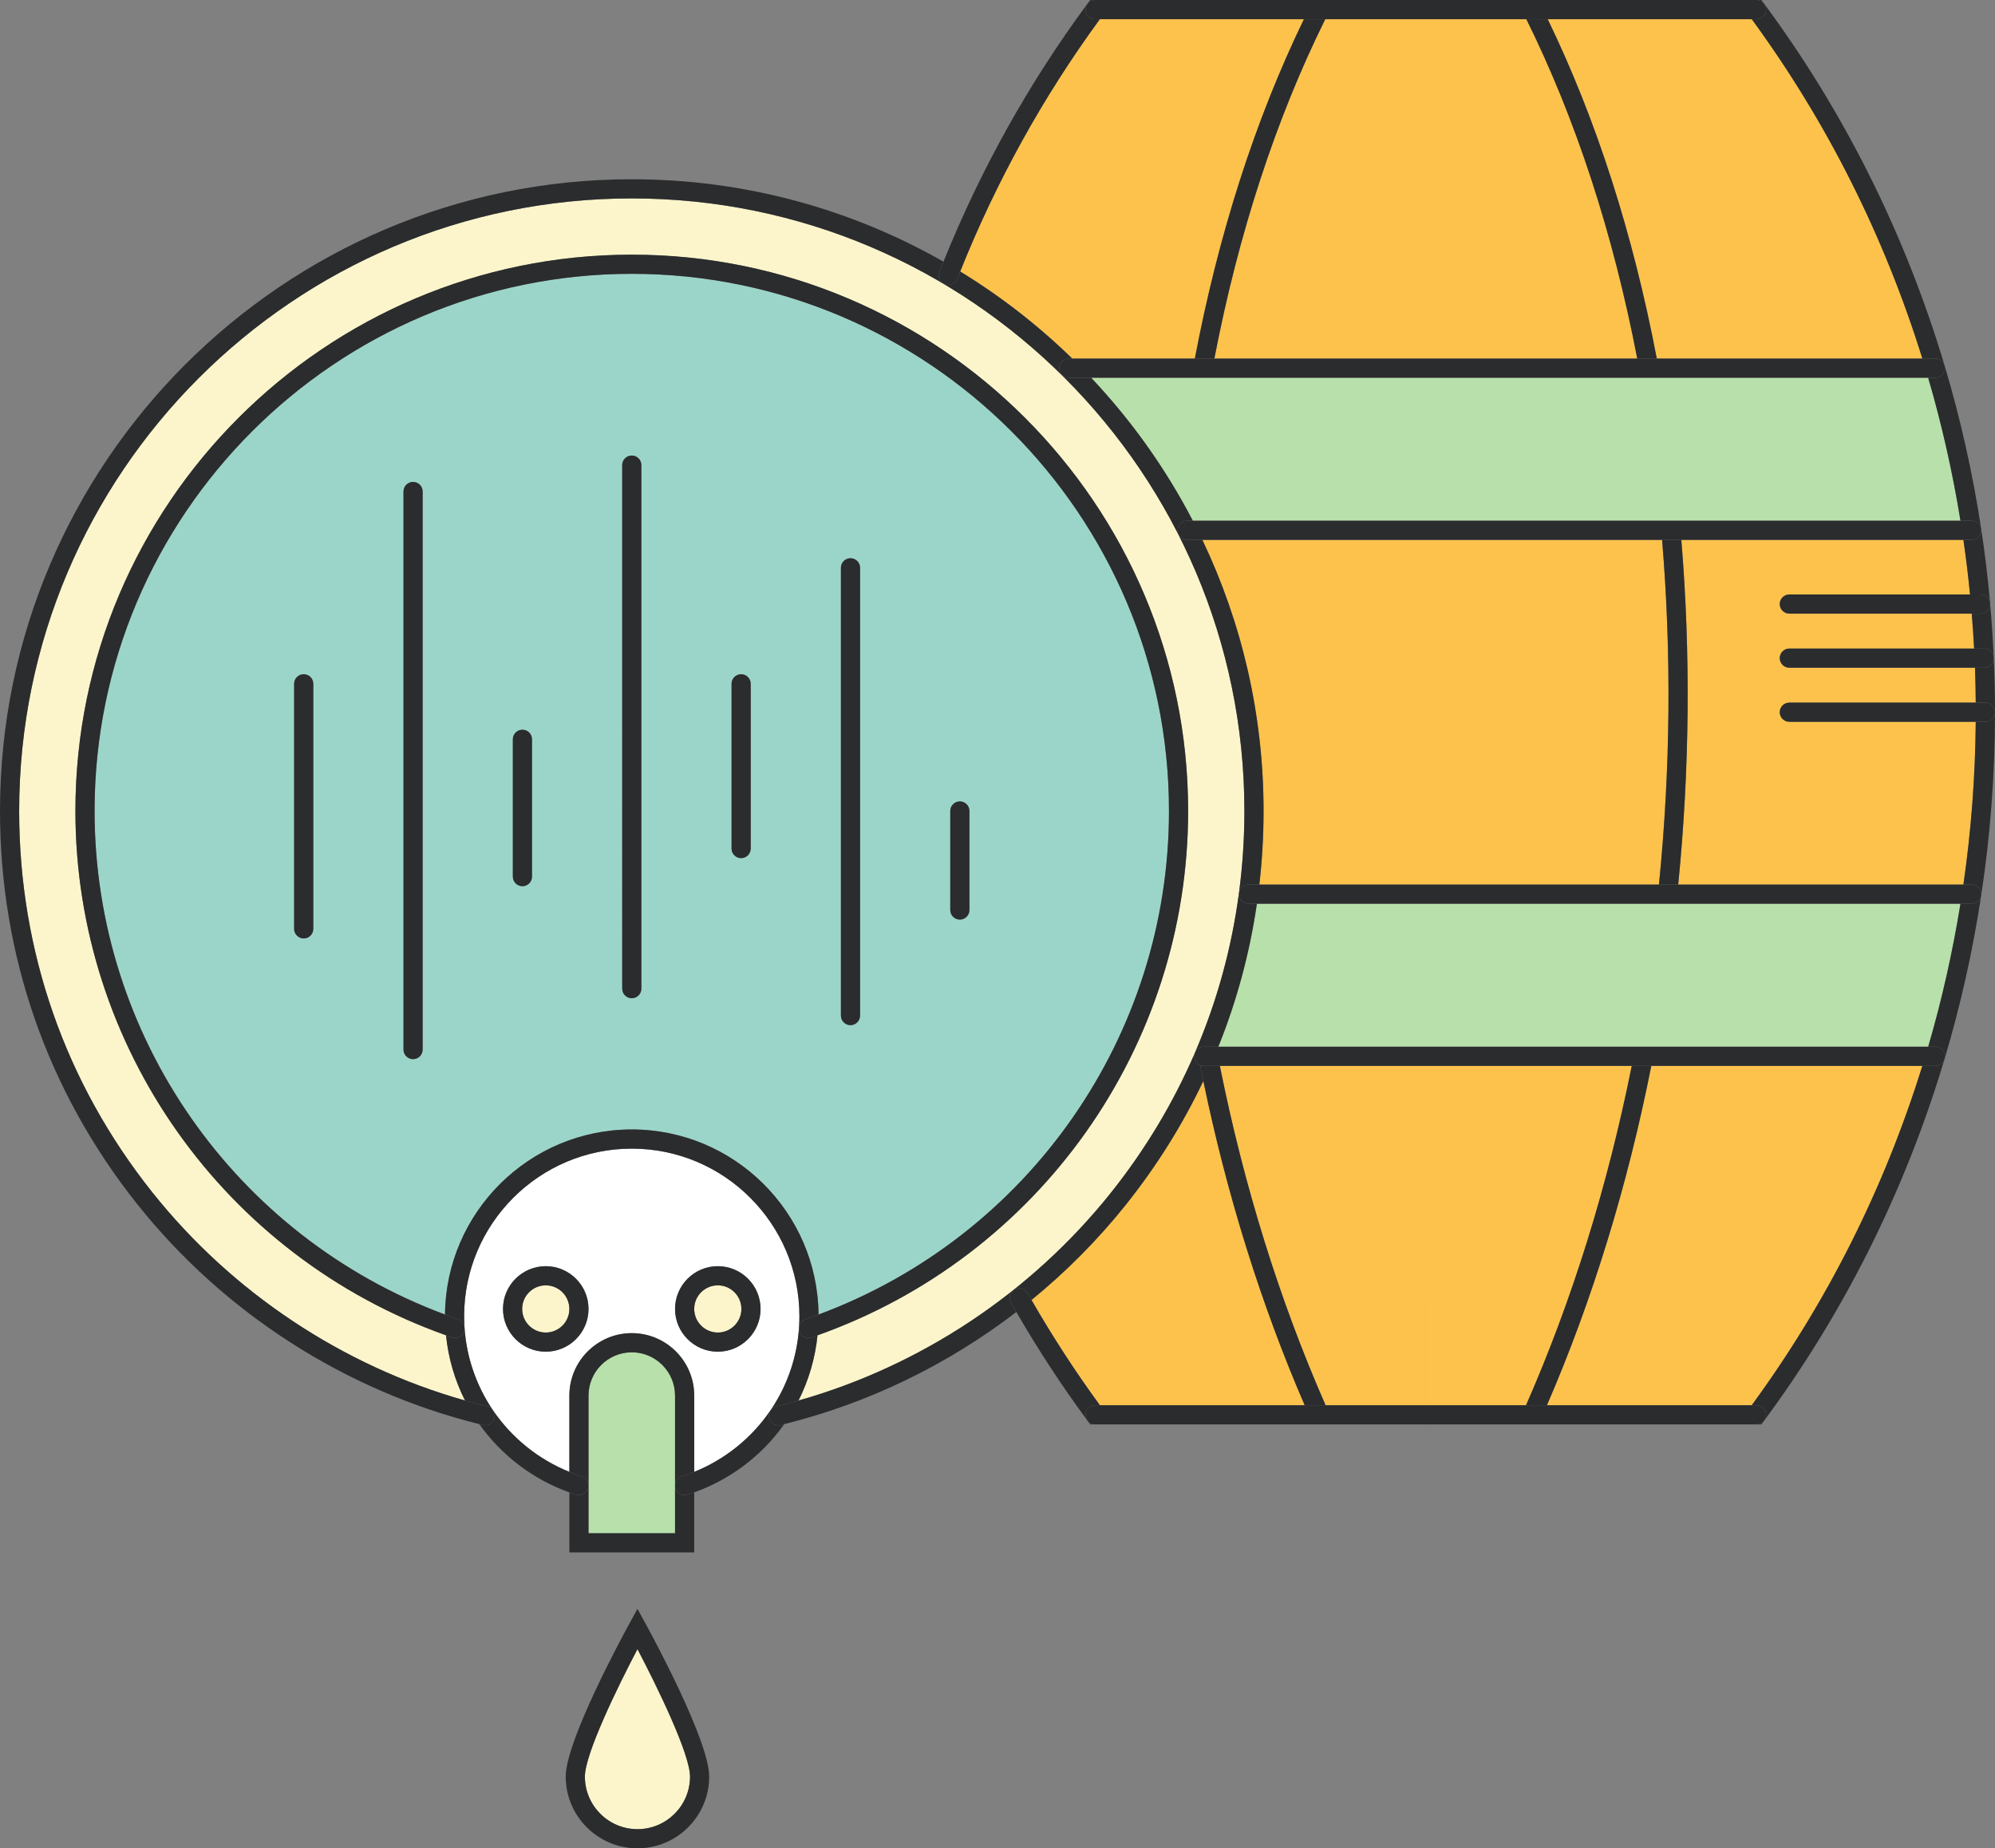 <?xml version="1.0" encoding="utf-8"?>
<!-- Generator: Adobe Illustrator 16.0.4, SVG Export Plug-In . SVG Version: 6.00 Build 0)  -->
<!DOCTYPE svg PUBLIC "-//W3C//DTD SVG 1.1//EN" "http://www.w3.org/Graphics/SVG/1.1/DTD/svg11.dtd">
<svg version="1.1" xmlns="http://www.w3.org/2000/svg" xmlns:xlink="http://www.w3.org/1999/xlink" x="0px" y="0px"
	 width="416.344px" height="385.768px" viewBox="0 0 416.344 385.768" style="enable-background:new 0 0 416.344 385.768;"
	 xml:space="preserve">
<rect x="0" y="0" width="416.344" height="385.768" fill="#808080" stroke="none"/>
<symbol  id="New_Symbol_1" viewBox="-2869.69 1635.391 384.073 275">
	<g id="Elements_4_">
		<g>
			<path style="fill:none;stroke:#454647;stroke-width:5;stroke-linecap:round;stroke-miterlimit:10;" d="M-2500.584,1823.523
				v-12.832h-86.4v12.832c0,2.458,0.206,4.871,0.602,7.221c1.426,8.46,5.309,16.086,10.893,22.119
				c6.46,6.979,15.192,11.818,25.021,13.346c2.176,0.339,4.413,0.515,6.686,0.515c2.273,0,4.511-0.176,6.687-0.515
				c18.323-2.849,32.842-17.213,35.912-35.465C-2500.79,1828.395-2500.584,1825.981-2500.584,1823.523z"/>
			<path style="fill:none;stroke:#454647;stroke-width:5;stroke-linecap:round;stroke-miterlimit:10;" d="M-2550.47,1866.209v6.125
				c0,3.691,2.993,6.686,6.686,6.686s6.687-2.994,6.687-6.686v-6.125"/>
			<path style="fill:none;stroke:#454647;stroke-width:5;stroke-linecap:round;stroke-miterlimit:10;" d="M-2734.672,1695.492
				c-1.476,26.48-21.861,47.916-47.869,51.037c-2.149,0.257-4.336,0.39-6.558,0.39s-4.407-0.133-6.557-0.39
				c-16.771-2.011-31.202-11.638-39.739-25.323c-4.7-7.539-7.605-16.309-8.131-25.714"/>
			<path style="fill:none;stroke:#454647;stroke-width:5;stroke-linecap:round;stroke-miterlimit:10;" d="M-2866.756,1637.892
				l7.605,47.321c0.952,5.923,6.063,10.279,12.063,10.279h115.978c5.999,0,11.111-4.356,12.062-10.279l7.605-47.321H-2866.756z"/>
			
				<line style="fill:none;stroke:#454647;stroke-width:5;stroke-linecap:round;stroke-miterlimit:10;" x1="-2770.584" y1="1721.206" x2="-2835.395" y2="1721.206"/>
			
				<line style="fill:none;stroke:#454647;stroke-width:5;stroke-linecap:round;stroke-miterlimit:10;" x1="-2805.041" y1="1670.806" x2="-2861.464" y2="1670.806"/>
			
				<line style="fill:none;stroke:#454647;stroke-width:5;stroke-linecap:round;stroke-miterlimit:10;" x1="-2805.041" y1="1663.092" x2="-2862.703" y2="1663.092"/>
			
				<line style="fill:none;stroke:#454647;stroke-width:5;stroke-linecap:round;stroke-miterlimit:10;" x1="-2805.041" y1="1655.378" x2="-2863.943" y2="1655.378"/>
			<path style="fill:none;stroke:#454647;stroke-width:5;stroke-linecap:round;stroke-miterlimit:10;" d="M-2511.641,1682.717
				c0-2.414-1.958-4.371-4.372-4.371s-4.371,1.957-4.371,4.371s1.957,4.372,4.371,4.372S-2511.641,1685.131-2511.641,1682.717z"/>
			<path style="fill:none;stroke:#454647;stroke-width:5;stroke-linecap:round;stroke-miterlimit:10;" d="M-2511.641,1652.549
				c0-2.414-1.958-4.371-4.372-4.371s-4.371,1.957-4.371,4.371s1.957,4.37,4.371,4.37S-2511.641,1654.963-2511.641,1652.549z"/>
			<path style="fill:none;stroke:#454647;stroke-width:5;stroke-linecap:round;stroke-miterlimit:10;" d="M-2535.041,1663.092
				c0-2.414-1.957-4.372-4.371-4.372s-4.372,1.958-4.372,4.372s1.958,4.371,4.372,4.371S-2535.041,1665.506-2535.041,1663.092z"/>
			<path style="fill:none;stroke:#454647;stroke-width:5;stroke-linecap:round;stroke-miterlimit:10;" d="M-2678.912,1708.092
				c0-2.414-1.958-4.372-4.372-4.372s-4.371,1.958-4.371,4.372s1.957,4.371,4.371,4.371S-2678.912,1710.506-2678.912,1708.092z"/>
			<path style="fill:none;stroke:#454647;stroke-width:5;stroke-linecap:round;stroke-miterlimit:10;" d="M-2678.912,1689.835
				c0-2.414-1.958-4.372-4.372-4.372s-4.371,1.958-4.371,4.372s1.957,4.371,4.371,4.371S-2678.912,1692.249-2678.912,1689.835z"/>
			<path style="fill:none;stroke:#454647;stroke-width:5;stroke-linecap:round;stroke-miterlimit:10;" d="M-2678.912,1671.577
				c0-2.415-1.958-4.371-4.372-4.371s-4.371,1.956-4.371,4.371s1.957,4.372,4.371,4.372S-2678.912,1673.992-2678.912,1671.577z"/>
			<path style="fill:none;stroke:#454647;stroke-width:5;stroke-linecap:round;stroke-miterlimit:10;" d="M-2782.541,1880.696
				v-134.167c-2.149,0.257-4.336,0.39-6.558,0.39s-4.407-0.133-6.557-0.39v134.167c0,2.809,2.273,5.081,5.076,5.081h2.962
				C-2784.815,1885.777-2782.541,1883.505-2782.541,1880.696z"/>
			
				<line style="fill:none;stroke:#454647;stroke-width:5;stroke-linecap:round;stroke-miterlimit:10;" x1="-2804.013" y1="1788.577" x2="-2774.184" y2="1788.577"/>
			<path style="fill:none;stroke:#454647;stroke-width:5;stroke-linecap:round;stroke-miterlimit:10;" d="M-2638.927,1816.606
				v-58.933c-3.847-2.278-7.921-4.314-12.183-6.084c-1.152-0.479-2.319-0.94-3.502-1.379c-3.163-1.177-6.424-2.217-9.771-3.095
				c-8.522-2.248-17.589-3.498-27-3.58c-3.657,0.031-7.262,0.241-10.8,0.617c-5.575,0.586-10.991,1.589-16.2,2.963
				c-3.349,0.878-6.608,1.918-9.772,3.095c-2.221,0.829-4.397,1.724-6.516,2.69c-3.178,1.44-6.238,3.04-9.17,4.772v58.933
				c4.892,2.89,10.137,5.395,15.686,7.462c3.163,1.178,6.423,2.217,9.772,3.096c6.397,1.688,13.099,2.808,20.026,3.302
				c2.299,0.165,4.629,0.258,6.974,0.278c5.985-0.052,11.828-0.576,17.485-1.533c3.24-0.545,6.413-1.229,9.515-2.047
				c3.348-0.879,6.608-1.918,9.771-3.096C-2649.064,1822.001-2643.818,1819.496-2638.927,1816.606z"/>
			<g>
				<g>
					
						<line style="fill:none;stroke:#454647;stroke-width:5;stroke-linecap:round;stroke-miterlimit:10;" x1="-2728.156" y1="1750.211" x2="-2728.156" y2="1824.068"/>
					
						<line style="fill:none;stroke:#454647;stroke-width:5;stroke-linecap:round;stroke-miterlimit:10;" x1="-2718.384" y1="1747.116" x2="-2718.384" y2="1827.164"/>
				</g>
				<g>
					
						<line style="fill:none;stroke:#454647;stroke-width:5;stroke-linecap:round;stroke-miterlimit:10;" x1="-2664.384" y1="1747.116" x2="-2664.384" y2="1827.164"/>
					
						<line style="fill:none;stroke:#454647;stroke-width:5;stroke-linecap:round;stroke-miterlimit:10;" x1="-2654.613" y1="1750.211" x2="-2654.613" y2="1824.068"/>
				</g>
			</g>
			<polyline style="fill:none;stroke:#454647;stroke-width:5;stroke-linecap:round;stroke-miterlimit:10;" points="
				-2664.384,1758.749 -2664.384,1747.116 -2664.384,1637.892 -2702.184,1637.892 -2702.184,1721.206 -2702.184,1744.153 			"/>
			<path style="fill:none;stroke:#454647;stroke-width:5;stroke-linecap:round;stroke-miterlimit:10;" d="M-2586.985,1810.691
				v-172.8h86.4v172.8H-2586.985z"/>
			<path style="fill:none;stroke:#454647;stroke-width:5;stroke-linecap:round;stroke-miterlimit:10;" d="M-2586.985,1684.666
				c5.221,3.276,11.387,5.169,18,5.169c4.758,0,9.283-0.978,13.393-2.746"/>
			<path style="fill:none;stroke:#454647;stroke-width:5;stroke-linecap:round;stroke-miterlimit:10;" d="M-2555.592,1687.089
				c0.447,10.537,9.134,18.946,19.779,18.946c5.045,0,9.652-1.888,13.145-4.994"/>
			<path style="fill:none;stroke:#454647;stroke-width:5;stroke-linecap:round;stroke-miterlimit:10;" d="M-2522.668,1701.041
				c3.369,2.493,7.54,3.965,12.056,3.965c3.646,0,7.071-0.963,10.028-2.645"/>
			
				<line style="fill:none;stroke:#454647;stroke-width:5;stroke-linecap:round;stroke-miterlimit:10;" x1="-2563.327" y1="1766.463" x2="-2576.338" y2="1753.452"/>
			
				<line style="fill:none;stroke:#454647;stroke-width:5;stroke-linecap:round;stroke-miterlimit:10;" x1="-2563.327" y1="1750.042" x2="-2576.338" y2="1737.029"/>
			
				<line style="fill:none;stroke:#454647;stroke-width:5;stroke-linecap:round;stroke-miterlimit:10;" x1="-2563.327" y1="1733.62" x2="-2576.338" y2="1720.608"/>
			
				<line style="fill:none;stroke:#454647;stroke-width:5;stroke-linecap:round;stroke-miterlimit:10;" x1="-2501.186" y1="1830.744" x2="-2586.383" y2="1830.744"/>
			<path style="fill:none;stroke:#454647;stroke-width:5;stroke-linecap:round;stroke-miterlimit:10;" d="M-2673.899,1829.211
				v23.652v45.171c0,5.444-4.413,9.857-9.857,9.857h-41.402h-54.084c-5.444,0-9.857-4.413-9.857-9.857v-12.257"/>
			<polyline style="fill:none;stroke:#454647;stroke-width:5;stroke-linecap:round;stroke-miterlimit:10;" points="
				-2673.899,1852.861 -2622.209,1852.861 -2575.489,1852.861 			"/>
			
				<line style="fill:none;stroke:#454647;stroke-width:5;stroke-linecap:round;stroke-miterlimit:10;" x1="-2622.213" y1="1852.863" x2="-2622.213" y2="1864.178"/>
			<path style="fill:none;stroke:#454647;stroke-width:5;stroke-linecap:round;stroke-miterlimit:10;" d="M-2612.698,1873.691
				c0-5.255-4.26-9.514-9.515-9.514c-5.254,0-9.514,4.259-9.514,9.514c0,5.254,4.26,9.515,9.514,9.515
				C-2616.958,1883.206-2612.698,1878.945-2612.698,1873.691z"/>
			
				<line style="fill:none;stroke:#454647;stroke-width:5;stroke-linecap:round;stroke-miterlimit:10;" x1="-2725.157" y1="1897.312" x2="-2725.157" y2="1907.892"/>
			<path style="fill:none;stroke:#454647;stroke-width:5;stroke-linecap:round;stroke-miterlimit:10;" d="M-2734.672,1887.799
				c0,5.255,4.26,9.514,9.515,9.514s9.515-4.259,9.515-9.514c0-5.256-4.26-9.514-9.515-9.514S-2734.672,1882.543-2734.672,1887.799z
				"/>
			<path style="fill:none;stroke:#454647;stroke-width:5;stroke-linecap:round;stroke-miterlimit:10;" d="M-2734.672,1752.901
				v-15.65c0-8.861,7.184-16.045,16.046-16.045h16.441"/>
			<path style="fill:none;stroke:#454647;stroke-width:5;stroke-linecap:round;stroke-miterlimit:10;" d="M-2782.541,1867.824
				c12.358,1.347,29.551-0.227,36.746-9.617c2.123-2.772,3.378-6.229,3.378-10.487c0-12.687-11.817-9.848-11.817,0
				c0,3.965,3.357,7.771,8.439,10.487c14.806,7.904,44.207,6.47,47.438-27.741"/>
			
				<line style="fill:none;stroke:#454647;stroke-width:5;stroke-linecap:round;stroke-miterlimit:10;" x1="-2709.384" y1="1802.977" x2="-2680.584" y2="1802.977"/>
			
				<line style="fill:none;stroke:#454647;stroke-width:5;stroke-linecap:round;stroke-miterlimit:10;" x1="-2702.184" y1="1788.577" x2="-2687.098" y2="1788.577"/>
			<g>
				<polyline style="fill:none;stroke:#454647;stroke-width:5;stroke-linecap:round;stroke-miterlimit:10;" points="
					-2624.985,1684.691 -2624.985,1670.291 -2624.985,1658.463 -2624.985,1637.892 				"/>
				
					<line style="fill:none;stroke:#454647;stroke-width:5;stroke-linecap:round;stroke-miterlimit:10;" x1="-2630.899" y1="1664.378" x2="-2619.071" y2="1676.206"/>
				
					<line style="fill:none;stroke:#454647;stroke-width:5;stroke-linecap:round;stroke-miterlimit:10;" x1="-2630.899" y1="1652.549" x2="-2619.071" y2="1664.378"/>
				<path style="fill:none;stroke:#454647;stroke-width:5;stroke-linecap:round;stroke-miterlimit:10;" d="M-2586.989,1721.211
					c-6.721,0-14.311,0-17.04,0c-7.651,0-14.521,0-19.151,0c-16.979,0-20.32,24.681-1.8,24.681c11.96,0,19.12-11.591,20.95-24.681
					c2.37-17-4.23-36.52-20.95-36.52c-35.09,0-29.75,46.74-28.9,66.899"/>
			</g>
			
				<line style="fill:none;stroke:#454647;stroke-width:5;stroke-linecap:round;stroke-miterlimit:10;" x1="-2599.451" y1="1810.691" x2="-2488.117" y2="1810.691"/>
		</g>
	</g>
</symbol>
<g id="Background">
	<g id="New_Symbol_8_9_">
		<g id="Elements_106_">
		</g>
	</g>
	<g id="New_Symbol_6_11_">
		<g id="Elements_105_">
		</g>
	</g>
	<g id="New_Symbol_10_">
		<g id="DoneElements_11_">
		</g>
		<g id="Elements_104_">
		</g>
	</g>
</g>
<g id="Elements">
	<g id="New_Symbol_2_">
		<g id="DoneElements_3_">
		</g>
		<g id="Elements_36_">
		</g>
	</g>
	<g id="New_Symbol_3_2_">
		<g id="Elements_35_">
		</g>
	</g>
	<g id="New_Symbol_1_2_">
		<g id="Elements_34_">
		</g>
	</g>
	<g id="New_Symbol_2_2_">
		<g id="Elements_33_">
		</g>
	</g>
	<g id="New_Symbol_5_2_">
		<g id="Elements_32_">
		</g>
	</g>
	<g id="New_Symbol_6_2_">
		<g id="Elements_31_">
		</g>
	</g>
	<g id="New_Symbol_7_2_">
		<g id="Elements_30_">
		</g>
	</g>
	<g id="New_Symbol_8_2_">
		<g id="Elements_29_">
		</g>
	</g>
	<g id="New_Symbol_9_2_">
		<g id="Elements_28_">
		</g>
	</g>
	<g id="New_Symbol_2_8_">
		<g id="Elements_99_">
		</g>
	</g>
	<g id="New_Symbol_9_">
		<g id="DoneElements_10_">
		</g>
		<g id="Elements_95_">
		</g>
	</g>
	<g id="New_Symbol_7_9_">
		<g id="Elements_94_">
		</g>
	</g>
	<g id="New_Symbol_9_10_">
		<g id="Elements_93_">
		</g>
	</g>
	<g id="New_Symbol_1_10_">
		<g id="Elements_100_">
		</g>
	</g>
	<g id="New_Symbol_9_11_">
		<g id="Elements_101_">
		</g>
	</g>
	<g id="New_Symbol_3_10_">
		<g id="Elements_102_">
		</g>
	</g>
	<g id="New_Symbol_5_10_">
		<g id="Elements_103_">
		</g>
	</g>
	<g id="New_Symbol_3_9_">
		<g id="Elements_98_">
		</g>
	</g>
	<g id="New_Symbol_1_9_">
		<g id="Elements_97_">
		</g>
	</g>
	<g id="New_Symbol_8_8_">
		<g id="Elements_96_">
		</g>
	</g>
	<g id="New_Symbol_9_9_">
		<g id="Elements_91_">
		</g>
	</g>
	<g id="New_Symbol_5_9_">
		<g id="Elements_90_">
		</g>
	</g>
	<g id="New_Symbol_6_9_">
		<g id="Elements_89_">
		</g>
	</g>
	<g id="New_Symbol_6_10_">
		<g id="Elements_92_">
		</g>
	</g>
	<g id="Fass_2_1_">
		<path style="fill:#FCF5CB;" d="M144.004,370.798c0-4.702-6.82-18.689-10.971-26.604c-4.152,7.915-10.971,21.903-10.971,26.604
			c0,6.049,4.922,10.97,10.971,10.97S144.004,376.847,144.004,370.798z"/>
		<path style="fill:#B7E0AA;" d="M131.85,282.243c-4.979,0-9.027,4.05-9.027,9.027v28.733h18.055v-28.733
			C140.877,286.293,136.826,282.243,131.85,282.243z"/>
		<path style="fill:#FCF5CB;" d="M113.898,268.269c-2.717,0-4.926,2.209-4.926,4.925c0,2.715,2.209,4.923,4.926,4.923
			c2.715,0,4.924-2.208,4.924-4.923C118.822,270.478,116.613,268.269,113.898,268.269z"/>
		<path style="fill:#9BD5C9;" d="M243.957,169.261c0-61.817-50.293-112.109-112.109-112.109
			c-61.818,0-112.109,50.292-112.109,112.109c0,46.938,29.273,88.799,73.131,105.1c0.197-21.331,17.602-38.627,38.979-38.627
			s38.783,17.295,38.979,38.627C214.684,258.059,243.957,216.198,243.957,169.261z M65.383,193.868c0,1.104-0.896,2-2,2
			c-1.105,0-2-0.896-2-2v-51.15c0-1.104,0.895-2,2-2c1.104,0,2,0.896,2,2V193.868z M88.205,219.058c0,1.104-0.896,2-2,2
			c-1.105,0-2-0.896-2-2V102.582c0-1.104,0.895-2,2-2c1.104,0,2,0.896,2,2V219.058z M111.027,182.964c0,1.104-0.896,2-2,2
			c-1.105,0-2-0.896-2-2v-28.663c0-1.104,0.895-2,2-2c1.104,0,2,0.896,2,2V182.964z M133.85,206.348c0,1.104-0.896,2-2,2
			c-1.105,0-2-0.896-2-2V97.074c0-1.104,0.895-2,2-2c1.104,0,2,0.896,2,2V206.348z M156.67,177.105c0,1.104-0.896,2-2,2
			c-1.105,0-2-0.896-2-2v-34.388c0-1.104,0.895-2,2-2c1.104,0,2,0.896,2,2V177.105z M179.492,211.967c0,1.104-0.896,2-2,2
			c-1.105,0-2-0.896-2-2v-93.46c0-1.104,0.895-2,2-2c1.104,0,2,0.896,2,2V211.967z M202.314,189.933c0,1.104-0.896,2-2,2
			c-1.105,0-2-0.896-2-2v-20.672c0-1.104,0.895-2,2-2c1.104,0,2,0.896,2,2V189.933z"/>
		<path style="fill:#FCC24C;" d="M346.869,112.679h-95.947c8.186,17.155,12.775,36.342,12.775,56.582
			c0,5.178-0.299,10.302-0.879,15.359h83.395C348.629,160.564,348.85,136.383,346.869,112.679z"/>
		<path style="fill:#FCF5CB;" d="M149.801,268.269c-2.715,0-4.924,2.209-4.924,4.925c0,2.715,2.209,4.923,4.924,4.923
			s4.924-2.208,4.924-4.923C154.725,270.478,152.516,268.269,149.801,268.269z"/>
		<path style="fill:#FCC24C;" d="M322.834,293.292h42.738c15.699-21.438,27.66-45.254,35.605-70.832h-56.561
			C339.637,247.573,332.316,271.377,322.834,293.292z"/>
		<path style="fill:#FCC24C;" d="M373.422,139.36c-1.105,0-2-0.896-2-2s0.895-2,2-2h38.564c-0.129-2.433-0.295-4.861-0.494-7.285
			h-38.07c-1.105,0-2-0.896-2-2s0.895-2,2-2h37.715c-0.375-3.82-0.84-7.621-1.387-11.396h-58.867
			c1.961,23.709,1.742,47.887-0.65,71.941h59.518c1.619-11.174,2.484-22.582,2.574-33.975h-38.902c-1.105,0-2-0.896-2-2s0.895-2,2-2
			h38.902c-0.02-2.429-0.064-4.857-0.154-7.285H373.422z"/>
		<path style="fill:#B7E0AA;" d="M254.26,218.46h88.678c0.016,0,0.029,0,0.045,0h59.424c2.842-9.717,5.098-19.737,6.732-29.84
			H262.305C260.809,198.915,258.109,208.905,254.26,218.46z"/>
		<path style="fill:#FCF5CB;" d="M258.568,186.337c0.008-0.051,0.012-0.104,0.023-0.153c0.727-5.562,1.105-11.208,1.105-16.923
			c0-70.496-57.354-127.85-127.85-127.85S4,98.765,4,169.261c0,29.268,9.623,56.809,27.83,79.644
			c16.664,20.902,39.686,36.181,65.223,43.403c-2.15-4.246-3.488-8.864-3.969-13.612c-46.312-16.447-77.346-60.251-77.346-109.435
			c0-64.022,52.086-116.109,116.109-116.109c64.021,0,116.109,52.087,116.109,116.109c0,49.184-31.033,92.987-77.346,109.435
			c-0.479,4.745-1.818,9.362-3.967,13.61c25.535-7.223,48.555-22.5,65.221-43.401c7.178-9.003,13-18.745,17.445-29.027
			c0.041-0.133,0.094-0.259,0.16-0.378C253.99,208.951,257.053,197.836,258.568,186.337z"/>
		<path style="fill:#FFFFFF;" d="M166.752,277.104c0.055-0.813,0.084-1.614,0.084-2.382c0-19.293-15.695-34.988-34.988-34.988
			s-34.986,15.695-34.986,34.988c0,0.772,0.025,1.556,0.082,2.395c0.41,6.162,2.467,12.124,5.945,17.239
			c3.926,5.771,9.516,10.258,15.934,12.845v-15.93c0-7.184,5.844-13.027,13.027-13.027s13.027,5.844,13.027,13.027v15.928
			c6.418-2.588,12.004-7.072,15.922-12.841l0.395-0.581c3.246-4.986,5.164-10.73,5.559-16.66
			C166.752,277.112,166.752,277.107,166.752,277.104z M113.898,282.116c-4.922,0-8.926-4.003-8.926-8.923
			c0-4.921,4.004-8.925,8.926-8.925c4.92,0,8.924,4.004,8.924,8.925C122.822,278.113,118.818,282.116,113.898,282.116z
			 M149.801,282.116c-4.922,0-8.924-4.003-8.924-8.923c0-4.921,4.002-8.925,8.924-8.925c4.92,0,8.924,4.004,8.924,8.925
			C158.725,278.113,154.721,282.116,149.801,282.116z"/>
		<path style="fill:#B7E0AA;" d="M402.396,78.839H227.713c8.379,8.877,15.539,18.913,21.217,29.84h160.209
			C407.502,98.563,405.238,88.546,402.396,78.839z"/>
		<path style="fill:#FCC24C;" d="M318.473,293.292c9.605-21.865,17.021-45.676,22.064-70.832h-85.961
			c5.045,25.156,12.461,48.968,22.066,70.832H318.473z"/>
		<path style="fill:#FCC24C;" d="M234.994,251.397c-5.863,7.353-12.496,14.021-19.727,19.926
			c4.336,7.541,9.119,14.925,14.277,21.969h42.734c-9.082-20.997-16.189-43.725-21.15-67.68
			C246.818,234.694,241.426,243.331,234.994,251.397z"/>
		<path style="fill:#FCC24C;" d="M276.576,4.003c-10.334,20.881-18.111,44.693-23.145,70.836h88.252
			c-5.035-26.147-12.812-49.961-23.143-70.836H276.576z"/>
		<path style="fill:#FCC24C;" d="M272.123,4.003h-42.588c-11.859,16.202-21.654,33.91-29.148,52.662
			c8.471,5.176,16.311,11.283,23.385,18.174h25.586C254.312,48.783,261.963,24.979,272.123,4.003z"/>
		<path style="fill:#FCC24C;" d="M345.758,74.839h55.428c-7.955-25.588-19.918-49.404-35.605-70.836h-42.586
			C333.15,24.974,340.801,48.778,345.758,74.839z"/>
		<path style="fill:#2B2C2D;" d="M142.871,312.041c-0.852,0-1.641-0.549-1.908-1.404c-0.328-1.054,0.258-2.176,1.312-2.506
			c0.881-0.275,1.748-0.589,2.602-0.933v-15.928c0-7.184-5.844-13.027-13.027-13.027s-13.027,5.844-13.027,13.027v15.93
			c0.852,0.343,1.717,0.656,2.596,0.931c1.055,0.33,1.643,1.452,1.312,2.506c-0.33,1.055-1.457,1.638-2.506,1.312
			c-0.471-0.147-0.938-0.307-1.402-0.472v12.526h26.055v-12.526c-0.467,0.166-0.936,0.324-1.408,0.472
			C143.271,312.011,143.07,312.041,142.871,312.041z M140.877,320.004h-18.055v-28.733c0-4.978,4.049-9.027,9.027-9.027
			c4.977,0,9.027,4.05,9.027,9.027V320.004z"/>
		<path style="fill:#2B2C2D;" d="M162.699,297.48h-0.238c-1.105,0-2.004-0.896-2.004-2c0-0.975,0.693-1.787,1.615-1.964
			c1.533-0.371,3.055-0.781,4.572-1.211c2.148-4.248,3.488-8.865,3.967-13.61c-0.406,0.145-0.807,0.303-1.215,0.443
			c-0.215,0.074-0.434,0.109-0.648,0.109c-0.832,0-1.607-0.522-1.893-1.353c-0.088-0.259-0.119-0.523-0.104-0.779
			c-0.395,5.93-2.312,11.674-5.559,16.66l-0.395,0.581c-3.918,5.769-9.504,10.253-15.922,12.841
			c-0.854,0.344-1.721,0.657-2.602,0.933c-1.055,0.33-1.641,1.452-1.312,2.506c0.268,0.855,1.057,1.404,1.908,1.404
			c0.199,0,0.4-0.03,0.598-0.092c0.473-0.147,0.941-0.306,1.408-0.472c7.445-2.648,13.982-7.559,18.617-13.997l0.18-0.252
			c-0.25,0.062-0.494,0.136-0.744,0.196L162.699,297.48z"/>
		<path style="fill:#2B2C2D;" d="M122.73,310.637c0.33-1.054-0.258-2.176-1.312-2.506c-0.879-0.274-1.744-0.588-2.596-0.931
			c-6.418-2.587-12.008-7.073-15.934-12.845c-3.479-5.115-5.535-11.077-5.945-17.239c-0.057-0.839-0.082-1.622-0.082-2.395
			c0-19.293,15.693-34.988,34.986-34.988s34.988,15.695,34.988,34.988c0,0.768-0.029,1.568-0.084,2.382
			c0.057-0.775,0.564-1.48,1.348-1.748c0.918-0.315,1.82-0.659,2.727-0.995c-0.195-21.332-17.602-38.627-38.979-38.627
			s-38.781,17.296-38.979,38.627c0.906,0.337,1.809,0.681,2.727,0.995c1.045,0.357,1.602,1.495,1.242,2.54
			c-0.357,1.045-1.494,1.604-2.539,1.243c-0.41-0.14-0.809-0.299-1.215-0.443c0.48,4.748,1.818,9.366,3.969,13.612
			c1.541,0.436,3.092,0.852,4.65,1.229c1.074,0.26,1.734,1.341,1.475,2.414c-0.221,0.916-1.039,1.53-1.941,1.53
			c-0.156,0-0.314-0.018-0.473-0.056c-0.248-0.061-0.492-0.134-0.738-0.195c4.654,6.561,11.262,11.567,18.797,14.248
			c0.465,0.165,0.932,0.324,1.402,0.472C121.273,312.274,122.4,311.691,122.73,310.637z"/>
		<path style="fill:#2B2C2D;" d="M113.898,264.269c-4.922,0-8.926,4.004-8.926,8.925c0,4.92,4.004,8.923,8.926,8.923
			c4.92,0,8.924-4.003,8.924-8.923C122.822,268.272,118.818,264.269,113.898,264.269z M113.898,278.116
			c-2.717,0-4.926-2.208-4.926-4.923c0-2.716,2.209-4.925,4.926-4.925c2.715,0,4.924,2.209,4.924,4.925
			C118.822,275.908,116.613,278.116,113.898,278.116z"/>
		<path style="fill:#2B2C2D;" d="M149.801,264.269c-4.922,0-8.924,4.004-8.924,8.925c0,4.92,4.002,8.923,8.924,8.923
			c4.92,0,8.924-4.003,8.924-8.923C158.725,268.272,154.721,264.269,149.801,264.269z M149.801,278.116
			c-2.715,0-4.924-2.208-4.924-4.923c0-2.716,2.209-4.925,4.924-4.925s4.924,2.209,4.924,4.925
			C154.725,275.908,152.516,278.116,149.801,278.116z"/>
		<path style="fill:#2B2C2D;" d="M251.215,218.46h0.898c0.027,0,0.055-0.001,0.08,0h2.066c3.85-9.555,6.549-19.545,8.045-29.84
			h-1.764c-1.105,0-2-0.896-2-2c0-0.098,0.016-0.189,0.027-0.283c-1.516,11.499-4.578,22.614-9.098,33.162
			C249.811,218.883,250.461,218.46,251.215,218.46z"/>
		<path style="fill:#2B2C2D;" d="M211.707,269.14c0.961-0.543,2.182-0.204,2.725,0.757c0.271,0.479,0.561,0.949,0.836,1.427
			c7.23-5.905,13.863-12.573,19.727-19.926c6.432-8.066,11.824-16.703,16.135-25.785c-0.227-1.097-0.443-2.198-0.662-3.3
			c-0.734-0.297-1.252-1.013-1.252-1.853c0-0.204,0.039-0.397,0.096-0.583c-4.445,10.282-10.268,20.024-17.445,29.027
			c-16.666,20.901-39.686,36.179-65.221,43.401c-1.518,0.43-3.039,0.84-4.572,1.211c-0.922,0.177-1.615,0.989-1.615,1.964
			c0,1.104,0.898,2,2.004,2h0.238l0.23-0.056c0.25-0.061,0.494-0.135,0.744-0.196c17.57-4.357,34.092-12.396,48.428-23.396
			c-0.379-0.657-0.779-1.308-1.152-1.967C210.406,270.904,210.744,269.684,211.707,269.14z"/>
		<path style="fill:#2B2C2D;" d="M101.236,297.48c0.902,0,1.721-0.614,1.941-1.53c0.26-1.073-0.4-2.154-1.475-2.414
			c-1.559-0.377-3.109-0.793-4.65-1.229c-25.537-7.223-48.559-22.501-65.223-43.403C13.623,226.069,4,198.528,4,169.261
			c0-70.496,57.352-127.85,127.848-127.85s127.85,57.354,127.85,127.85c0,5.715-0.379,11.361-1.105,16.923
			c0.199-0.894,0.994-1.563,1.949-1.563h2.277c0.58-5.058,0.879-10.182,0.879-15.359c0-20.24-4.59-39.427-12.775-56.582h-3.162
			c-1.105,0-2-0.896-2-2s0.895-2,2-2h1.17c-5.678-10.927-12.838-20.963-21.217-29.84h-4.664c-1.105,0-2-0.896-2-2s0.895-2,2-2h0.723
			c-7.074-6.891-14.914-12.998-23.385-18.174c-0.203,0.508-0.412,1.013-0.611,1.521c-0.402,1.028-1.561,1.536-2.592,1.133
			c-1.027-0.403-1.535-1.563-1.133-2.592c0.277-0.708,0.566-1.411,0.85-2.115c-19.207-10.941-41.412-17.201-65.053-17.201
			C59.146,37.411,0,96.559,0,169.261c0,30.184,9.924,58.586,28.701,82.137c18.064,22.656,43.371,38.901,71.324,45.832
			c0.246,0.062,0.49,0.135,0.738,0.195C100.922,297.463,101.08,297.48,101.236,297.48z"/>
		<path style="fill:#2B2C2D;" d="M247.957,169.261c0-64.022-52.088-116.109-116.109-116.109
			c-64.023,0-116.109,52.087-116.109,116.109c0,49.184,31.033,92.987,77.346,109.435c0.406,0.145,0.805,0.304,1.215,0.443
			c1.045,0.36,2.182-0.198,2.539-1.243c0.359-1.045-0.197-2.183-1.242-2.54c-0.918-0.314-1.82-0.658-2.727-0.995
			c-43.857-16.301-73.131-58.162-73.131-105.1c0-61.817,50.291-112.109,112.109-112.109c61.816,0,112.109,50.292,112.109,112.109
			c0,46.938-29.273,88.798-73.131,105.1c-0.906,0.336-1.809,0.68-2.727,0.995c-0.783,0.268-1.291,0.973-1.348,1.748
			c0,0.004,0,0.009,0,0.013c-0.016,0.256,0.016,0.521,0.104,0.779c0.285,0.83,1.061,1.353,1.893,1.353
			c0.215,0,0.434-0.035,0.648-0.109c0.408-0.141,0.809-0.299,1.215-0.443C216.924,262.248,247.957,218.444,247.957,169.261z"/>
		<path style="fill:#2B2C2D;" d="M63.383,140.718c-1.105,0-2,0.896-2,2v51.15c0,1.104,0.895,2,2,2c1.104,0,2-0.896,2-2v-51.15
			C65.383,141.613,64.486,140.718,63.383,140.718z"/>
		<path style="fill:#2B2C2D;" d="M86.205,100.582c-1.105,0-2,0.896-2,2v116.476c0,1.104,0.895,2,2,2c1.104,0,2-0.896,2-2V102.582
			C88.205,101.478,87.309,100.582,86.205,100.582z"/>
		<path style="fill:#2B2C2D;" d="M109.027,152.301c-1.105,0-2,0.896-2,2v28.663c0,1.104,0.895,2,2,2c1.104,0,2-0.896,2-2v-28.663
			C111.027,153.196,110.131,152.301,109.027,152.301z"/>
		<path style="fill:#2B2C2D;" d="M131.85,95.074c-1.105,0-2,0.896-2,2v109.273c0,1.104,0.895,2,2,2c1.104,0,2-0.896,2-2V97.074
			C133.85,95.97,132.953,95.074,131.85,95.074z"/>
		<path style="fill:#2B2C2D;" d="M154.67,140.718c-1.105,0-2,0.896-2,2v34.388c0,1.104,0.895,2,2,2c1.104,0,2-0.896,2-2v-34.388
			C156.67,141.613,155.773,140.718,154.67,140.718z"/>
		<path style="fill:#2B2C2D;" d="M177.492,116.507c-1.105,0-2,0.896-2,2v93.46c0,1.104,0.895,2,2,2c1.104,0,2-0.896,2-2v-93.46
			C179.492,117.402,178.596,116.507,177.492,116.507z"/>
		<path style="fill:#2B2C2D;" d="M200.314,167.261c-1.105,0-2,0.896-2,2v20.672c0,1.104,0.895,2,2,2c1.104,0,2-0.896,2-2v-20.672
			C202.314,168.156,201.418,167.261,200.314,167.261z"/>
		<path style="fill:#2B2C2D;" d="M414.092,139.36h-1.922c0.09,2.428,0.135,4.856,0.154,7.285h2.02c1.104,0,2,0.896,2,2
			c0-3.745-0.094-7.492-0.258-11.235C416.059,138.491,415.18,139.36,414.092,139.36z"/>
		<path style="fill:#2B2C2D;" d="M413.344,128.075h-1.852c0.199,2.424,0.365,4.853,0.494,7.285h2.105
			c1.057,0,1.914,0.823,1.986,1.863c-0.166-3.714-0.412-7.422-0.738-11.116C415.322,127.196,414.438,128.075,413.344,128.075z"/>
		<rect x="297.554" y="272.381" style="fill:#2B2C2D;" width="0.004" height="41.826"/>
		<path style="fill:#2B2C2D;" d="M228.533,293.296h43.748c0-0.001,0-0.003-0.002-0.004h-42.734
			c-5.158-7.044-9.941-14.428-14.277-21.969c-0.275-0.478-0.564-0.948-0.836-1.427c-0.543-0.961-1.764-1.3-2.725-0.757
			c-0.963,0.544-1.301,1.765-0.758,2.726c0.373,0.659,0.773,1.31,1.152,1.967c4.486,7.755,9.432,15.342,14.766,22.567
			c-0.211-0.316-0.334-0.695-0.334-1.104C226.533,294.191,227.428,293.296,228.533,293.296z"/>
		<path style="fill:#2B2C2D;" d="M366.623,297.292h0.969l0.6-0.812c0.012-0.016,0.023-0.031,0.035-0.047
			C367.871,296.944,367.287,297.279,366.623,297.292z"/>
		<path style="fill:#2B2C2D;" d="M226.893,296.437c0.012,0.015,0.021,0.029,0.031,0.044l0.6,0.812h0.971
			C227.83,297.279,227.248,296.944,226.893,296.437z"/>
		<path style="fill:#2B2C2D;" d="M414.344,150.646h-2.02c-0.09,11.393-0.955,22.801-2.574,33.975h1.736c1.104,0,2,0.896,2,2
			s-0.896,2-2,2h-2.348c-1.635,10.103-3.891,20.123-6.732,29.84h1.486c1.104,0,2.004,0.896,2.004,2s-0.893,2-1.996,2h-2.723
			c-7.945,25.578-19.906,49.395-35.605,70.832h-42.738c0,0-0.002,0.003-0.002,0.004h43.752c1.104,0,2,0.896,2,2
			c0,0.41-0.125,0.79-0.336,1.107c16.477-22.321,28.965-47.191,37.129-73.943l0.439-1.427c3.314-11.074,5.887-22.551,7.646-34.112
			c1.912-12.562,2.881-25.438,2.881-38.271c0-0.001,0-0.002,0-0.004C416.344,149.75,415.447,150.646,414.344,150.646z"/>
		<path style="fill:#2B2C2D;" d="M197.184,59.319c1.031,0.403,2.189-0.104,2.592-1.133c0.199-0.509,0.408-1.014,0.611-1.521
			c7.494-18.752,17.289-36.46,29.148-52.662h-1.01c-1.105,0-2-0.896-2-2s0.895-2,2-2H366.59c1.104,0,2,0.896,2,2s-0.896,2-2,2h-1.01
			c15.688,21.432,27.65,45.248,35.605,70.836h2.715c1.104,0,2,0.896,2,2s-0.896,2-2,2h-1.504c2.842,9.707,5.105,19.725,6.742,29.84
			h2.348c1.104,0,2,0.896,2,2s-0.896,2-2,2h-1.736c0.547,3.775,1.012,7.576,1.387,11.396h2.207c0.979,0,1.789,0.704,1.963,1.633
			c-0.463-5.146-1.072-10.264-1.844-15.33c-1.762-11.575-4.334-23.053-7.646-34.112c-8.174-27.337-20.83-52.723-37.619-75.454
			L367.598,0H227.516l-0.6,0.812c-12.209,16.535-22.295,34.627-30.016,53.801c-0.283,0.704-0.572,1.407-0.85,2.115
			C195.648,57.756,196.156,58.916,197.184,59.319z"/>
		<path style="fill:#2B2C2D;" d="M272.123,4.003c-10.16,20.977-17.811,44.78-22.766,70.836h4.074
			c5.033-26.143,12.811-49.955,23.145-70.836H272.123z"/>
		<path style="fill:#2B2C2D;" d="M254.576,222.46h-3.361c-0.266,0-0.518-0.055-0.748-0.147c0.219,1.102,0.436,2.203,0.662,3.3
			c4.961,23.955,12.068,46.683,21.15,67.68c0.002,0.001,0.002,0.003,0.002,0.004h4.363c0-0.002,0-0.002-0.002-0.004
			C267.037,271.428,259.621,247.616,254.576,222.46z"/>
		<polygon style="fill:#2B2C2D;" points="275.334,297.297 275.342,297.296 275.328,297.296 		"/>
		<path style="fill:#2B2C2D;" d="M252.113,218.46h0.08C252.168,218.459,252.141,218.46,252.113,218.46z"/>
		<path style="fill:#2B2C2D;" d="M346.213,184.62h4.02c2.393-24.055,2.611-48.232,0.65-71.941h-4.014
			C348.85,136.383,348.629,160.564,346.213,184.62z"/>
		<path style="fill:#2B2C2D;" d="M318.541,4.003c10.33,20.875,18.107,44.688,23.143,70.836h4.074
			c-4.957-26.061-12.607-49.865-22.764-70.836H318.541z"/>
		<path style="fill:#2B2C2D;" d="M342.938,218.46h0.045C342.967,218.46,342.953,218.46,342.938,218.46z"/>
		<path style="fill:#2B2C2D;" d="M340.537,222.46c-5.043,25.156-12.459,48.967-22.064,70.832c0,0-0.002,0.002-0.002,0.004h4.361
			c0-0.001,0.002-0.003,0.002-0.003c9.482-21.916,16.803-45.72,21.783-70.833H340.537z"/>
		<polygon style="fill:#2B2C2D;" points="319.779,297.297 319.787,297.296 319.771,297.296 		"/>
		<path style="fill:#2B2C2D;" d="M276.576,4.003h41.965h4.453h42.586h1.01c1.104,0,2-0.896,2-2s-0.896-2-2-2H228.525
			c-1.105,0-2,0.896-2,2s0.895,2,2,2h1.01h42.588H276.576z"/>
		<path style="fill:#2B2C2D;" d="M366.584,293.296h-43.752h-4.361h-41.826h-4.363h-43.748c-1.105,0-2,0.896-2,2
			c0,0.408,0.123,0.787,0.334,1.104c0.008,0.013,0.018,0.025,0.025,0.037c0.355,0.508,0.938,0.843,1.602,0.855
			c0.014,0,0.025,0.004,0.039,0.004h46.795h0.016h44.428h0.016h46.797c0.014,0,0.025-0.004,0.039-0.004
			c0.664-0.013,1.248-0.348,1.604-0.858c0.006-0.011,0.014-0.021,0.021-0.03c0.211-0.317,0.336-0.697,0.336-1.107
			C368.584,294.191,367.688,293.296,366.584,293.296z"/>
		<path style="fill:#2B2C2D;" d="M403.9,78.839c1.104,0,2-0.896,2-2s-0.896-2-2-2h-2.715h-55.428h-4.074h-88.252h-4.074h-25.586
			h-0.723c-1.105,0-2,0.896-2,2s0.895,2,2,2h4.664h174.684H403.9z"/>
		<path style="fill:#2B2C2D;" d="M350.883,112.679h58.867h1.736c1.104,0,2-0.896,2-2s-0.896-2-2-2h-2.348H248.93h-1.17
			c-1.105,0-2,0.896-2,2s0.895,2,2,2h3.162h95.947H350.883z"/>
		<path style="fill:#2B2C2D;" d="M346.213,184.62h-83.395h-2.277c-0.955,0-1.75,0.67-1.949,1.563
			c-0.012,0.05-0.016,0.103-0.023,0.153c-0.012,0.094-0.027,0.186-0.027,0.283c0,1.104,0.895,2,2,2h1.764h146.834h2.348
			c1.104,0,2-0.896,2-2s-0.896-2-2-2h-1.736h-59.518H346.213z"/>
		<path style="fill:#2B2C2D;" d="M342.938,218.46H254.26h-2.066h-0.08h-0.898c-0.754,0-1.404,0.423-1.744,1.039
			c-0.066,0.119-0.119,0.245-0.16,0.378c-0.057,0.186-0.096,0.379-0.096,0.583c0,0.84,0.518,1.556,1.252,1.853
			c0.23,0.093,0.482,0.147,0.748,0.147h3.361h85.961h4.08h56.561h2.723c1.104,0,1.996-0.896,1.996-2s-0.9-2-2.004-2h-1.486h-59.424
			H342.938z"/>
		<path style="fill:#2B2C2D;" d="M413.344,124.075h-2.207h-37.715c-1.105,0-2,0.896-2,2s0.895,2,2,2h38.07h1.852
			c1.094,0,1.979-0.879,1.996-1.968c0-0.011,0.004-0.021,0.004-0.032c0-0.126-0.016-0.248-0.037-0.367
			C415.133,124.779,414.322,124.075,413.344,124.075z"/>
		<path style="fill:#2B2C2D;" d="M414.092,135.36h-2.105h-38.564c-1.105,0-2,0.896-2,2s0.895,2,2,2h38.748h1.922
			c1.088,0,1.967-0.869,1.994-1.95c0-0.017,0.006-0.032,0.006-0.05c0-0.047-0.012-0.091-0.014-0.137
			C416.006,136.184,415.148,135.36,414.092,135.36z"/>
		<path style="fill:#2B2C2D;" d="M416.344,148.646c0-1.104-0.896-2-2-2h-2.02h-38.902c-1.105,0-2,0.896-2,2s0.895,2,2,2h38.902h2.02
			C415.447,150.646,416.344,149.75,416.344,148.646L416.344,148.646L416.344,148.646z"/>
		<path style="fill:#2B2C2D;" d="M148.004,370.798c0-7.461-11.865-29.335-13.217-31.805l-1.754-3.202l-1.754,3.202
			c-1.354,2.47-13.217,24.344-13.217,31.805c0,8.254,6.715,14.97,14.971,14.97C141.287,385.768,148.004,379.052,148.004,370.798z
			 M122.062,370.798c0-4.7,6.818-18.688,10.971-26.604c4.15,7.914,10.971,21.901,10.971,26.604c0,6.049-4.922,10.97-10.971,10.97
			S122.062,376.847,122.062,370.798z"/>
	</g>
</g>
</svg>
